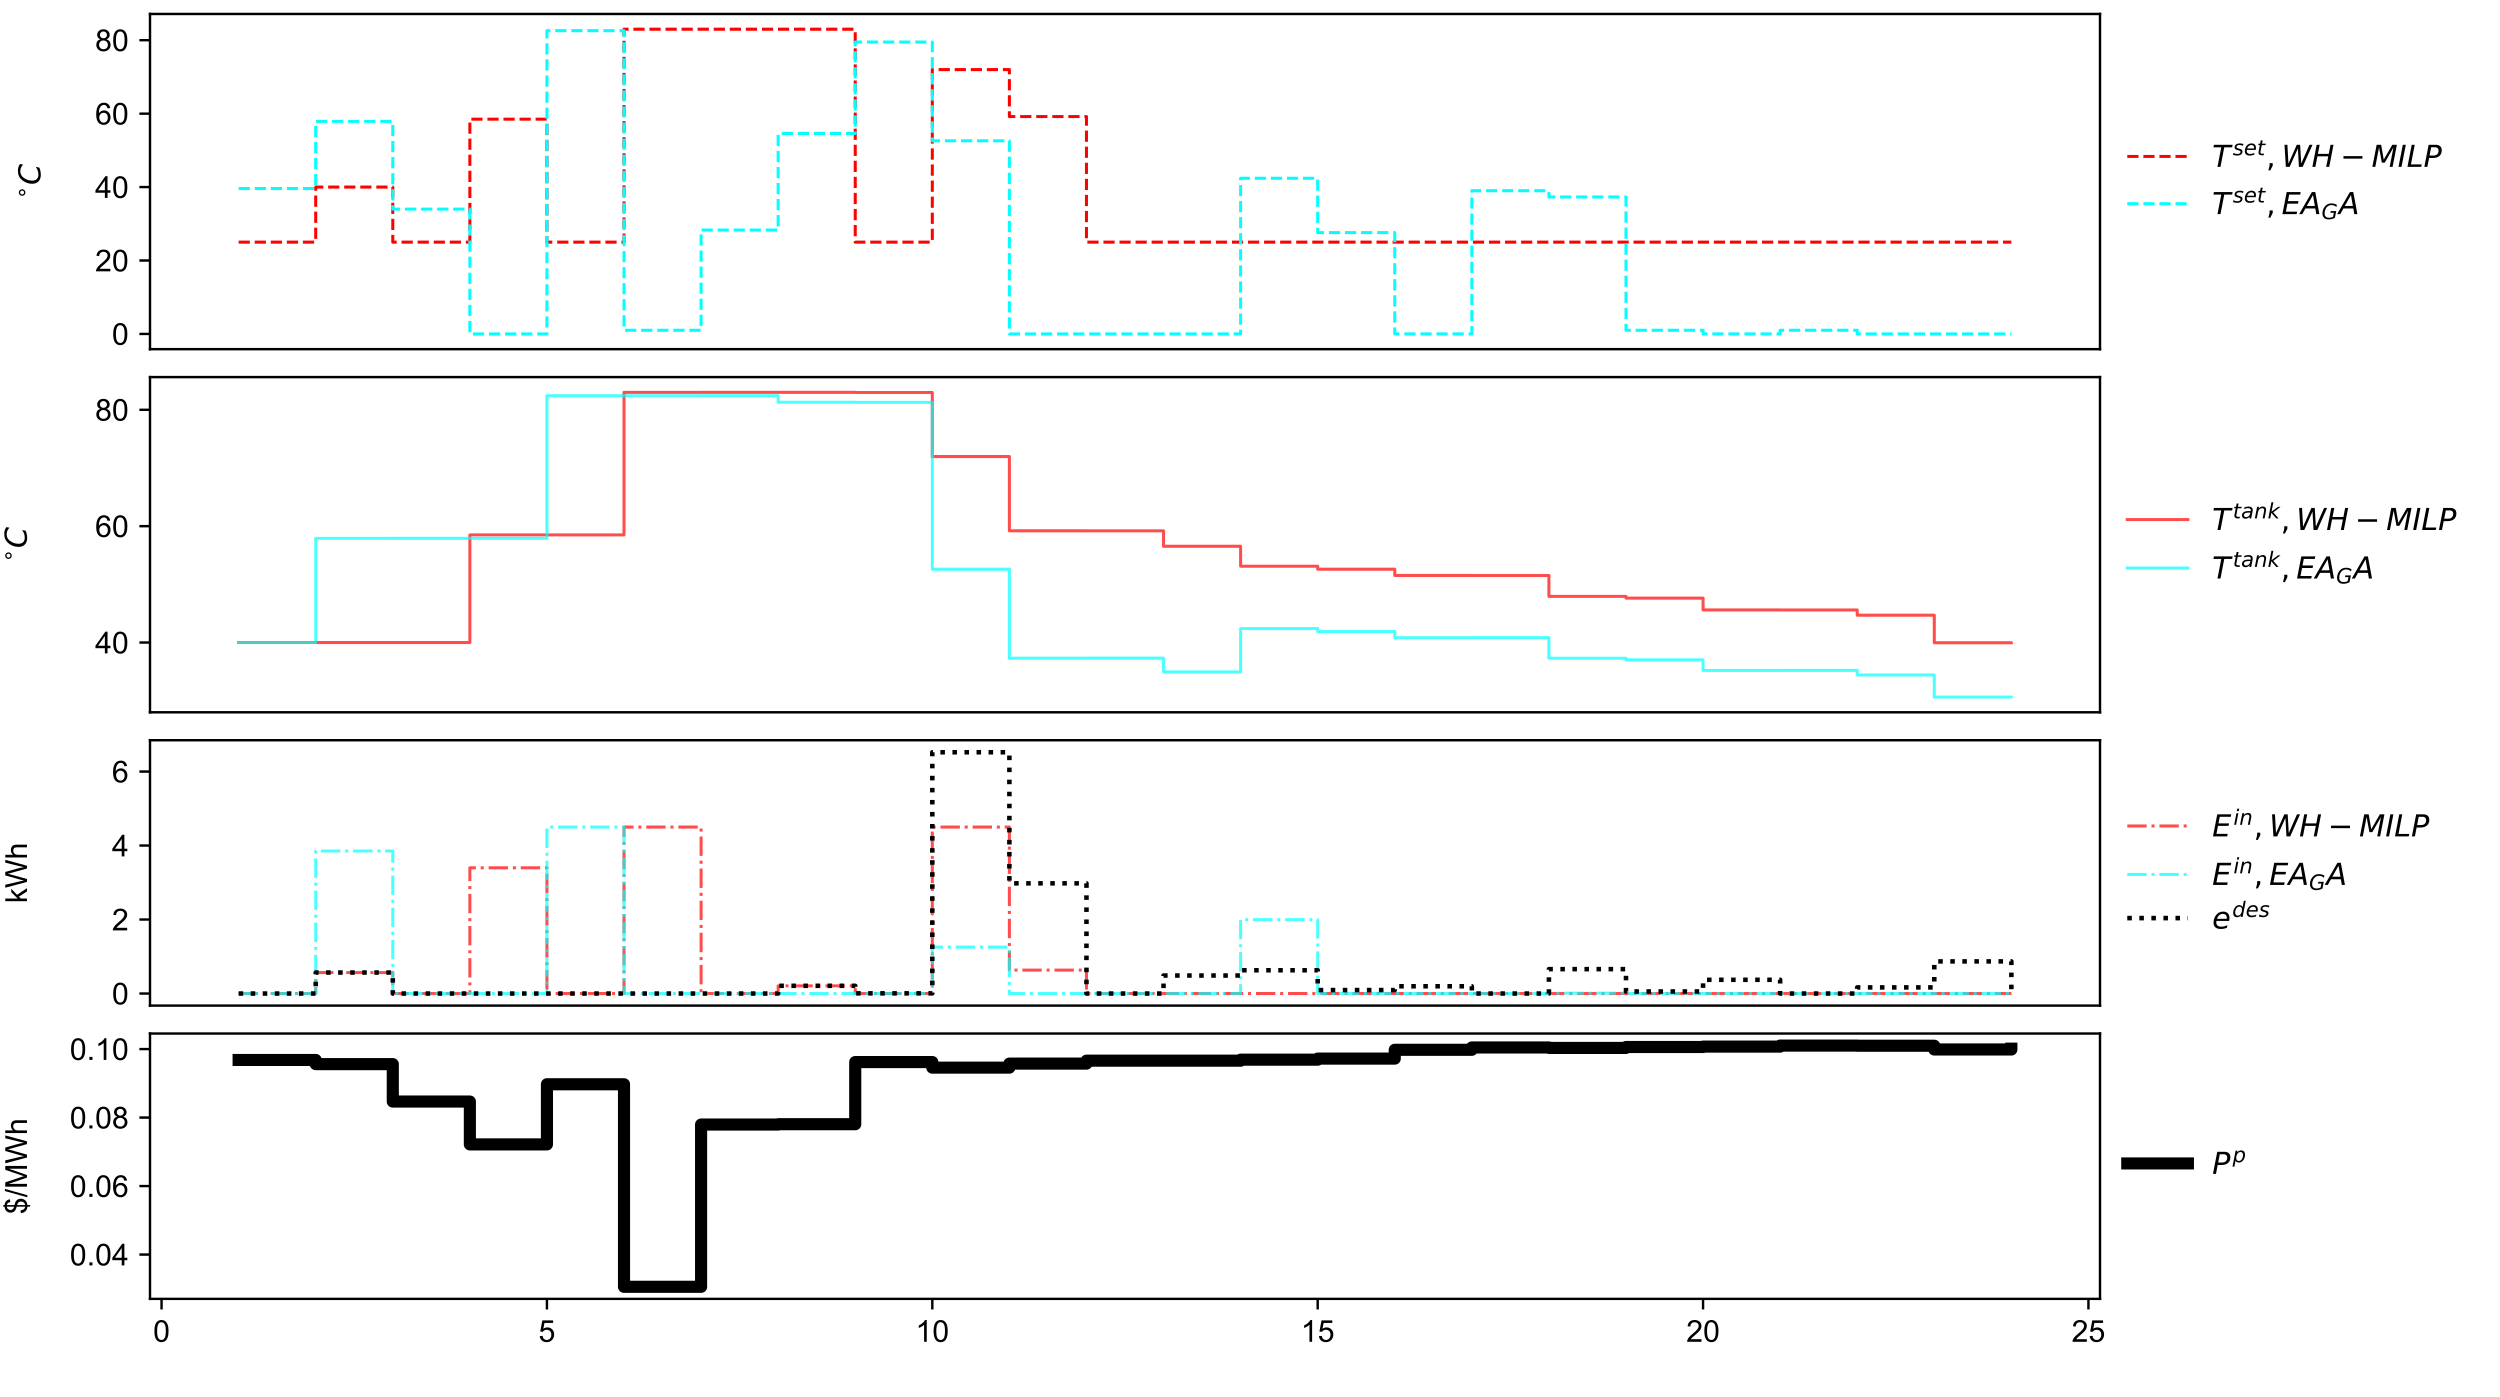 <?xml version="1.0" encoding="utf-8" standalone="no"?>
<!DOCTYPE svg PUBLIC "-//W3C//DTD SVG 1.1//EN"
  "http://www.w3.org/Graphics/SVG/1.1/DTD/svg11.dtd">
<!-- Created with matplotlib (https://matplotlib.org/) -->
<svg height="460.8pt" version="1.1" viewBox="0 0 824.832 460.8" width="824.832pt" xmlns="http://www.w3.org/2000/svg" xmlns:xlink="http://www.w3.org/1999/xlink">
 <defs>
  <style type="text/css">
*{stroke-linecap:butt;stroke-linejoin:round;}
  </style>
 </defs>
 <g id="figure_1">
  <g id="patch_1">
   <path d="M 0 460.8 
L 824.832 460.8 
L 824.832 0 
L 0 0 
z
" style="fill:#ffffff;"/>
  </g>
  <g id="axes_1">
   <g id="patch_2">
    <path d="M 49.49 115.2 
L 692.859 115.2 
L 692.859 4.608 
L 49.49 4.608 
z
" style="fill:#ffffff;"/>
   </g>
   <g id="matplotlib.axis_1">
    <g id="ytick_1">
     <g id="line2d_1">
      <defs>
       <path d="M 0 0 
L -3.5 0 
" id="m84ab33622a" style="stroke:#000000;stroke-width:0.8;"/>
      </defs>
      <g>
       <use style="stroke:#000000;stroke-width:0.8;" x="49.49" xlink:href="#m84ab33622a" y="110.173"/>
      </g>
     </g>
     <g id="text_1">
      <!-- 0 -->
      <defs>
       <path d="M 4.156 35.297 
Q 4.156 48 6.766 55.734 
Q 9.375 63.484 14.516 67.672 
Q 19.672 71.875 27.484 71.875 
Q 33.25 71.875 37.594 69.547 
Q 41.938 67.234 44.766 62.859 
Q 47.609 58.5 49.219 52.219 
Q 50.828 45.953 50.828 35.297 
Q 50.828 22.703 48.234 14.969 
Q 45.656 7.234 40.5 3 
Q 35.359 -1.219 27.484 -1.219 
Q 17.141 -1.219 11.234 6.203 
Q 4.156 15.141 4.156 35.297 
z
M 13.188 35.297 
Q 13.188 17.672 17.312 11.828 
Q 21.438 6 27.484 6 
Q 33.547 6 37.672 11.859 
Q 41.797 17.719 41.797 35.297 
Q 41.797 52.984 37.672 58.781 
Q 33.547 64.594 27.391 64.594 
Q 21.344 64.594 17.719 59.469 
Q 13.188 52.938 13.188 35.297 
z
" id="ArialMT-48"/>
      </defs>
      <g transform="translate(36.929 113.752)scale(0.1 -0.1)">
       <use xlink:href="#ArialMT-48"/>
      </g>
     </g>
    </g>
    <g id="ytick_2">
     <g id="line2d_2">
      <g>
       <use style="stroke:#000000;stroke-width:0.8;" x="49.49" xlink:href="#m84ab33622a" y="85.947"/>
      </g>
     </g>
     <g id="text_2">
      <!-- 20 -->
      <defs>
       <path d="M 50.344 8.453 
L 50.344 0 
L 3.031 0 
Q 2.938 3.172 4.047 6.109 
Q 5.859 10.938 9.828 15.625 
Q 13.812 20.312 21.344 26.469 
Q 33.016 36.031 37.109 41.625 
Q 41.219 47.219 41.219 52.203 
Q 41.219 57.422 37.469 61 
Q 33.734 64.594 27.734 64.594 
Q 21.391 64.594 17.578 60.781 
Q 13.766 56.984 13.719 50.25 
L 4.688 51.172 
Q 5.609 61.281 11.656 66.578 
Q 17.719 71.875 27.938 71.875 
Q 38.234 71.875 44.234 66.156 
Q 50.25 60.453 50.25 52 
Q 50.25 47.703 48.484 43.547 
Q 46.734 39.406 42.656 34.812 
Q 38.578 30.219 29.109 22.219 
Q 21.188 15.578 18.938 13.203 
Q 16.703 10.844 15.234 8.453 
z
" id="ArialMT-50"/>
      </defs>
      <g transform="translate(31.368 89.526)scale(0.1 -0.1)">
       <use xlink:href="#ArialMT-50"/>
       <use x="55.615" xlink:href="#ArialMT-48"/>
      </g>
     </g>
    </g>
    <g id="ytick_3">
     <g id="line2d_3">
      <g>
       <use style="stroke:#000000;stroke-width:0.8;" x="49.49" xlink:href="#m84ab33622a" y="61.721"/>
      </g>
     </g>
     <g id="text_3">
      <!-- 40 -->
      <defs>
       <path d="M 32.328 0 
L 32.328 17.141 
L 1.266 17.141 
L 1.266 25.203 
L 33.938 71.578 
L 41.109 71.578 
L 41.109 25.203 
L 50.781 25.203 
L 50.781 17.141 
L 41.109 17.141 
L 41.109 0 
z
M 32.328 25.203 
L 32.328 57.469 
L 9.906 25.203 
z
" id="ArialMT-52"/>
      </defs>
      <g transform="translate(31.368 65.3)scale(0.1 -0.1)">
       <use xlink:href="#ArialMT-52"/>
       <use x="55.615" xlink:href="#ArialMT-48"/>
      </g>
     </g>
    </g>
    <g id="ytick_4">
     <g id="line2d_4">
      <g>
       <use style="stroke:#000000;stroke-width:0.8;" x="49.49" xlink:href="#m84ab33622a" y="37.495"/>
      </g>
     </g>
     <g id="text_4">
      <!-- 60 -->
      <defs>
       <path d="M 49.75 54.047 
L 41.016 53.375 
Q 39.844 58.547 37.703 60.891 
Q 34.125 64.656 28.906 64.656 
Q 24.703 64.656 21.531 62.312 
Q 17.391 59.281 14.984 53.469 
Q 12.594 47.656 12.5 36.922 
Q 15.672 41.75 20.266 44.094 
Q 24.859 46.438 29.891 46.438 
Q 38.672 46.438 44.844 39.969 
Q 51.031 33.5 51.031 23.25 
Q 51.031 16.5 48.125 10.719 
Q 45.219 4.938 40.141 1.859 
Q 35.062 -1.219 28.609 -1.219 
Q 17.625 -1.219 10.688 6.859 
Q 3.766 14.938 3.766 33.5 
Q 3.766 54.25 11.422 63.672 
Q 18.109 71.875 29.438 71.875 
Q 37.891 71.875 43.281 67.141 
Q 48.688 62.406 49.75 54.047 
z
M 13.875 23.188 
Q 13.875 18.656 15.797 14.5 
Q 17.719 10.359 21.188 8.172 
Q 24.656 6 28.469 6 
Q 34.031 6 38.031 10.484 
Q 42.047 14.984 42.047 22.703 
Q 42.047 30.125 38.078 34.391 
Q 34.125 38.672 28.125 38.672 
Q 22.172 38.672 18.016 34.391 
Q 13.875 30.125 13.875 23.188 
z
" id="ArialMT-54"/>
      </defs>
      <g transform="translate(31.368 41.074)scale(0.1 -0.1)">
       <use xlink:href="#ArialMT-54"/>
       <use x="55.615" xlink:href="#ArialMT-48"/>
      </g>
     </g>
    </g>
    <g id="ytick_5">
     <g id="line2d_5">
      <g>
       <use style="stroke:#000000;stroke-width:0.8;" x="49.49" xlink:href="#m84ab33622a" y="13.269"/>
      </g>
     </g>
     <g id="text_5">
      <!-- 80 -->
      <defs>
       <path d="M 17.672 38.812 
Q 12.203 40.828 9.562 44.531 
Q 6.938 48.25 6.938 53.422 
Q 6.938 61.234 12.547 66.547 
Q 18.172 71.875 27.484 71.875 
Q 36.859 71.875 42.578 66.422 
Q 48.297 60.984 48.297 53.172 
Q 48.297 48.188 45.672 44.5 
Q 43.062 40.828 37.75 38.812 
Q 44.344 36.672 47.781 31.875 
Q 51.219 27.094 51.219 20.453 
Q 51.219 11.281 44.719 5.031 
Q 38.234 -1.219 27.641 -1.219 
Q 17.047 -1.219 10.547 5.047 
Q 4.047 11.328 4.047 20.703 
Q 4.047 27.688 7.594 32.391 
Q 11.141 37.109 17.672 38.812 
z
M 15.922 53.719 
Q 15.922 48.641 19.188 45.406 
Q 22.469 42.188 27.688 42.188 
Q 32.766 42.188 36.016 45.375 
Q 39.266 48.578 39.266 53.219 
Q 39.266 58.062 35.906 61.359 
Q 32.562 64.656 27.594 64.656 
Q 22.562 64.656 19.234 61.422 
Q 15.922 58.203 15.922 53.719 
z
M 13.094 20.656 
Q 13.094 16.891 14.875 13.375 
Q 16.656 9.859 20.172 7.922 
Q 23.688 6 27.734 6 
Q 34.031 6 38.125 10.047 
Q 42.234 14.109 42.234 20.359 
Q 42.234 26.703 38.016 30.859 
Q 33.797 35.016 27.438 35.016 
Q 21.234 35.016 17.156 30.906 
Q 13.094 26.812 13.094 20.656 
z
" id="ArialMT-56"/>
      </defs>
      <g transform="translate(31.368 16.848)scale(0.1 -0.1)">
       <use xlink:href="#ArialMT-56"/>
       <use x="55.615" xlink:href="#ArialMT-48"/>
      </g>
     </g>
    </g>
    <g id="text_6">
     <!-- $^{\circ}C$ -->
     <defs>
      <path d="M 31.297 40.672 
Q 27.391 40.672 24.703 37.953 
Q 22.016 35.25 22.016 31.344 
Q 22.016 27.484 24.703 24.828 
Q 27.391 22.172 31.297 22.172 
Q 35.203 22.172 37.891 24.828 
Q 40.578 27.484 40.578 31.344 
Q 40.578 35.203 37.859 37.938 
Q 35.156 40.672 31.297 40.672 
z
M 31.297 46.969 
Q 34.422 46.969 37.297 45.766 
Q 40.188 44.578 42.281 42.328 
Q 44.531 40.141 45.656 37.344 
Q 46.781 34.562 46.781 31.344 
Q 46.781 24.906 42.266 20.438 
Q 37.75 15.969 31.203 15.969 
Q 24.609 15.969 20.219 20.359 
Q 15.828 24.75 15.828 31.344 
Q 15.828 37.891 20.312 42.422 
Q 24.812 46.969 31.297 46.969 
z
" id="DejaVuSans-8728"/>
      <path d="M 69.484 67.281 
L 67.484 56.891 
Q 62.797 61.625 57.547 63.922 
Q 52.297 66.219 46.188 66.219 
Q 37.844 66.219 31.516 62.203 
Q 25.203 58.203 20.609 50 
Q 17.672 44.734 16.125 38.844 
Q 14.594 32.953 14.594 27 
Q 14.594 17.047 19.75 11.812 
Q 24.906 6.594 34.719 6.594 
Q 41.5 6.594 47.75 8.766 
Q 54 10.938 59.906 15.281 
L 57.625 3.609 
Q 51.812 1.125 45.875 -0.141 
Q 39.938 -1.422 33.984 -1.422 
Q 19.969 -1.422 12.078 6.188 
Q 4.203 13.812 4.203 27.391 
Q 4.203 36.078 7.203 44.469 
Q 10.203 52.875 15.828 59.812 
Q 21.781 67.188 29.422 70.703 
Q 37.062 74.219 47.219 74.219 
Q 53.469 74.219 59.062 72.484 
Q 64.656 70.75 69.484 67.281 
z
" id="DejaVuSans-Oblique-67"/>
     </defs>
     <g transform="translate(13.404 65.804)rotate(-90)scale(0.1 -0.1)">
      <use transform="translate(0.957 39.062)scale(0.7)" xlink:href="#DejaVuSans-8728"/>
      <use transform="translate(47.51 0.781)" xlink:href="#DejaVuSans-Oblique-67"/>
     </g>
    </g>
   </g>
   <g id="line2d_6">
    <path clip-path="url(#pf224aae4d7)" d="M 78.734 79.891 
L 104.164 79.891 
L 104.164 61.721 
L 129.593 61.721 
L 129.593 79.891 
L 155.023 79.891 
L 155.023 39.312 
L 180.452 39.312 
L 180.452 79.891 
L 205.882 79.891 
L 205.882 9.635 
L 231.312 9.635 
L 231.312 9.635 
L 256.741 9.635 
L 256.741 9.635 
L 282.171 9.635 
L 282.171 79.891 
L 307.6 79.891 
L 307.6 22.959 
L 333.03 22.959 
L 333.03 38.464 
L 358.46 38.464 
L 358.46 79.891 
L 383.889 79.891 
L 383.889 79.891 
L 409.319 79.891 
L 409.319 79.891 
L 434.748 79.891 
L 434.748 79.891 
L 460.178 79.891 
L 460.178 79.891 
L 485.608 79.891 
L 485.608 79.891 
L 511.037 79.891 
L 511.037 79.891 
L 536.467 79.891 
L 536.467 79.891 
L 561.896 79.891 
L 561.896 79.891 
L 587.326 79.891 
L 587.326 79.891 
L 612.756 79.891 
L 612.756 79.891 
L 638.185 79.891 
L 638.185 79.891 
L 663.615 79.891 
L 663.615 79.891 
" style="fill:none;stroke:#ff0000;stroke-dasharray:3.7,1.6;stroke-dashoffset:0;"/>
   </g>
   <g id="line2d_7">
    <path clip-path="url(#pf224aae4d7)" d="M 78.734 62.205 
L 104.164 62.205 
L 104.164 40.039 
L 129.593 40.039 
L 129.593 68.989 
L 155.023 68.989 
L 155.023 110.173 
L 180.452 110.173 
L 180.452 10.119 
L 205.882 10.119 
L 205.882 108.962 
L 231.312 108.962 
L 231.312 75.893 
L 256.741 75.893 
L 256.741 44.036 
L 282.171 44.036 
L 282.171 13.874 
L 307.6 13.874 
L 307.6 46.459 
L 333.03 46.459 
L 333.03 110.173 
L 358.46 110.173 
L 358.46 110.173 
L 383.889 110.173 
L 383.889 110.173 
L 409.319 110.173 
L 409.319 58.814 
L 434.748 58.814 
L 434.748 76.741 
L 460.178 76.741 
L 460.178 110.173 
L 485.608 110.173 
L 485.608 62.932 
L 511.037 62.932 
L 511.037 64.991 
L 536.467 64.991 
L 536.467 108.962 
L 561.896 108.962 
L 561.896 110.173 
L 587.326 110.173 
L 587.326 108.962 
L 612.756 108.962 
L 612.756 110.173 
L 638.185 110.173 
L 638.185 110.173 
L 663.615 110.173 
L 663.615 110.173 
" style="fill:none;stroke:#00ffff;stroke-dasharray:3.7,1.6;stroke-dashoffset:0;"/>
   </g>
   <g id="patch_3">
    <path d="M 49.49 115.2 
L 49.49 4.608 
" style="fill:none;stroke:#000000;stroke-linecap:square;stroke-linejoin:miter;stroke-width:0.8;"/>
   </g>
   <g id="patch_4">
    <path d="M 692.859 115.2 
L 692.859 4.608 
" style="fill:none;stroke:#000000;stroke-linecap:square;stroke-linejoin:miter;stroke-width:0.8;"/>
   </g>
   <g id="patch_5">
    <path d="M 49.49 115.2 
L 692.859 115.2 
" style="fill:none;stroke:#000000;stroke-linecap:square;stroke-linejoin:miter;stroke-width:0.8;"/>
   </g>
   <g id="patch_6">
    <path d="M 49.49 4.608 
L 692.859 4.608 
" style="fill:none;stroke:#000000;stroke-linecap:square;stroke-linejoin:miter;stroke-width:0.8;"/>
   </g>
   <g id="legend_1">
    <g id="line2d_8">
     <path d="M 701.859 51.617 
L 721.859 51.617 
" style="fill:none;stroke:#ff0000;stroke-dasharray:3.7,1.6;stroke-dashoffset:0;"/>
    </g>
    <g id="line2d_9"/>
    <g id="text_7">
     <!-- $T^{set}, WH-MILP$ -->
     <defs>
      <path d="M 5.906 72.906 
L 67.578 72.906 
L 66.016 64.594 
L 39.984 64.594 
L 27.484 0 
L 17.578 0 
L 30.078 64.594 
L 4.297 64.594 
z
" id="DejaVuSans-Oblique-84"/>
      <path d="M 50 53.078 
L 48.297 44.578 
Q 44.734 46.531 40.766 47.5 
Q 36.812 48.484 32.625 48.484 
Q 25.531 48.484 21.453 46.062 
Q 17.391 43.656 17.391 39.5 
Q 17.391 34.672 26.859 32.078 
Q 27.594 31.891 27.938 31.781 
L 30.812 30.906 
Q 39.797 28.422 42.797 25.688 
Q 45.797 22.953 45.797 18.219 
Q 45.797 9.516 38.891 4.047 
Q 31.984 -1.422 20.797 -1.422 
Q 16.453 -1.422 11.672 -0.578 
Q 6.891 0.25 1.125 2 
L 2.875 11.281 
Q 7.812 8.734 12.594 7.422 
Q 17.391 6.109 21.781 6.109 
Q 28.375 6.109 32.5 8.938 
Q 36.625 11.766 36.625 16.109 
Q 36.625 20.797 25.781 23.688 
L 24.859 23.922 
L 21.781 24.703 
Q 14.938 26.516 11.766 29.469 
Q 8.594 32.422 8.594 37.016 
Q 8.594 45.75 15.156 50.875 
Q 21.734 56 33.016 56 
Q 37.453 56 41.672 55.266 
Q 45.906 54.547 50 53.078 
z
" id="DejaVuSans-Oblique-115"/>
      <path d="M 48.094 32.234 
Q 48.25 33.016 48.312 33.844 
Q 48.391 34.672 48.391 35.5 
Q 48.391 41.453 44.891 44.922 
Q 41.406 48.391 35.406 48.391 
Q 28.719 48.391 23.578 44.156 
Q 18.453 39.938 15.828 32.172 
z
M 55.906 25.203 
L 14.109 25.203 
Q 13.812 23.344 13.719 22.266 
Q 13.625 21.188 13.625 20.406 
Q 13.625 13.625 17.797 9.906 
Q 21.969 6.203 29.594 6.203 
Q 35.453 6.203 40.672 7.516 
Q 45.906 8.844 50.391 11.375 
L 48.688 2.484 
Q 43.844 0.531 38.688 -0.438 
Q 33.547 -1.422 28.219 -1.422 
Q 16.844 -1.422 10.719 4.016 
Q 4.594 9.469 4.594 19.484 
Q 4.594 28.031 7.641 35.375 
Q 10.688 42.719 16.609 48.484 
Q 20.406 52.094 25.656 54.047 
Q 30.906 56 36.812 56 
Q 46.094 56 51.578 50.438 
Q 57.078 44.875 57.078 35.5 
Q 57.078 33.25 56.781 30.688 
Q 56.5 28.125 55.906 25.203 
z
" id="DejaVuSans-Oblique-101"/>
      <path d="M 42.281 54.688 
L 40.922 47.703 
L 23 47.703 
L 17.188 18.016 
Q 16.891 16.359 16.75 15.234 
Q 16.609 14.109 16.609 13.484 
Q 16.609 10.359 18.484 8.938 
Q 20.359 7.516 24.516 7.516 
L 33.594 7.516 
L 32.078 0 
L 23.484 0 
Q 15.484 0 11.547 3.125 
Q 7.625 6.25 7.625 12.594 
Q 7.625 13.719 7.766 15.062 
Q 7.906 16.406 8.203 18.016 
L 14.016 47.703 
L 6.391 47.703 
L 7.812 54.688 
L 15.281 54.688 
L 18.312 70.219 
L 27.297 70.219 
L 24.312 54.688 
z
" id="DejaVuSans-Oblique-116"/>
      <path d="M 11.719 12.406 
L 22.016 12.406 
L 22.016 4 
L 14.016 -11.625 
L 7.719 -11.625 
L 11.719 4 
z
" id="DejaVuSans-44"/>
      <path d="M 9.625 72.906 
L 19.188 72.906 
L 22.703 10.891 
L 50.203 72.906 
L 61.188 72.906 
L 64.797 10.891 
L 92 72.906 
L 102 72.906 
L 69.578 0 
L 57.172 0 
L 53.812 60.797 
L 26.516 0 
L 14.109 0 
z
" id="DejaVuSans-Oblique-87"/>
      <path d="M 16.891 72.906 
L 26.812 72.906 
L 21 43.016 
L 56.781 43.016 
L 62.594 72.906 
L 72.516 72.906 
L 58.297 0 
L 48.391 0 
L 55.172 34.719 
L 19.391 34.719 
L 12.594 0 
L 2.688 0 
z
" id="DejaVuSans-Oblique-72"/>
      <path d="M 10.594 35.5 
L 73.188 35.5 
L 73.188 27.203 
L 10.594 27.203 
z
" id="DejaVuSans-8722"/>
      <path d="M 16.891 72.906 
L 31.688 72.906 
L 40.188 23.781 
L 68.406 72.906 
L 83.594 72.906 
L 69.391 0 
L 59.812 0 
L 72.219 63.922 
L 43.609 14.016 
L 33.984 14.016 
L 24.703 64.109 
L 12.312 0 
L 2.688 0 
z
" id="DejaVuSans-Oblique-77"/>
      <path d="M 16.891 72.906 
L 26.812 72.906 
L 12.594 0 
L 2.688 0 
z
" id="DejaVuSans-Oblique-73"/>
      <path d="M 16.797 72.906 
L 26.703 72.906 
L 14.203 8.203 
L 49.703 8.203 
L 48.094 0 
L 2.688 0 
z
" id="DejaVuSans-Oblique-76"/>
      <path d="M 16.891 72.906 
L 39.703 72.906 
Q 49.656 72.906 54.875 68.266 
Q 60.109 63.625 60.109 54.688 
Q 60.109 42.672 52.391 35.984 
Q 44.672 29.297 30.719 29.297 
L 18.312 29.297 
L 12.594 0 
L 2.688 0 
z
M 25.203 64.797 
L 19.922 37.406 
L 32.328 37.406 
Q 40.719 37.406 45.203 41.703 
Q 49.703 46 49.703 54 
Q 49.703 59.125 46.656 61.953 
Q 43.609 64.797 38.094 64.797 
z
" id="DejaVuSans-Oblique-80"/>
     </defs>
     <g transform="translate(729.859 55.117)scale(0.1 -0.1)">
      <use transform="translate(0 0.566)" xlink:href="#DejaVuSans-Oblique-84"/>
      <use transform="translate(68.101 38.847)scale(0.7)" xlink:href="#DejaVuSans-Oblique-115"/>
      <use transform="translate(104.57 38.847)scale(0.7)" xlink:href="#DejaVuSans-Oblique-101"/>
      <use transform="translate(147.637 38.847)scale(0.7)" xlink:href="#DejaVuSans-Oblique-116"/>
      <use transform="translate(177.818 0.566)" xlink:href="#DejaVuSans-44"/>
      <use transform="translate(229.087 0.566)" xlink:href="#DejaVuSans-Oblique-87"/>
      <use transform="translate(327.964 0.566)" xlink:href="#DejaVuSans-Oblique-72"/>
      <use transform="translate(422.642 0.566)" xlink:href="#DejaVuSans-8722"/>
      <use transform="translate(525.913 0.566)" xlink:href="#DejaVuSans-Oblique-77"/>
      <use transform="translate(612.193 0.566)" xlink:href="#DejaVuSans-Oblique-73"/>
      <use transform="translate(641.685 0.566)" xlink:href="#DejaVuSans-Oblique-76"/>
      <use transform="translate(697.398 0.566)" xlink:href="#DejaVuSans-Oblique-80"/>
     </g>
    </g>
    <g id="line2d_10">
     <path d="M 701.859 67.216 
L 721.859 67.216 
" style="fill:none;stroke:#00ffff;stroke-dasharray:3.7,1.6;stroke-dashoffset:0;"/>
    </g>
    <g id="line2d_11"/>
    <g id="text_8">
     <!-- $T^{set}, EA_GA$ -->
     <defs>
      <path d="M 16.891 72.906 
L 62.984 72.906 
L 61.375 64.594 
L 25.094 64.594 
L 20.906 43.016 
L 55.719 43.016 
L 54.109 34.719 
L 19.281 34.719 
L 14.203 8.297 
L 51.312 8.297 
L 49.703 0 
L 2.688 0 
z
" id="DejaVuSans-Oblique-69"/>
      <path d="M 36.812 72.906 
L 48 72.906 
L 61.531 0 
L 51.219 0 
L 48.188 18.703 
L 15.375 18.703 
L 5.078 0 
L -5.328 0 
z
M 40.375 63.188 
L 19.922 26.906 
L 46.688 26.906 
z
" id="DejaVuSans-Oblique-65"/>
      <path d="M 54.594 10.891 
L 58.406 29.984 
L 42.188 29.984 
L 43.703 38.094 
L 69.578 38.094 
L 63.281 6 
Q 56.781 2.438 49.109 0.5 
Q 41.453 -1.422 33.688 -1.422 
Q 19.969 -1.422 12.234 6.188 
Q 4.5 13.812 4.5 27.391 
Q 4.5 38.672 9.203 48.844 
Q 13.922 59.031 22.219 65.828 
Q 27.438 70.062 33.641 72.141 
Q 39.844 74.219 47.406 74.219 
Q 54.25 74.219 60.516 72.484 
Q 66.797 70.75 72.516 67.281 
L 70.516 56.781 
Q 66.109 61.375 60.203 63.797 
Q 54.297 66.219 47.609 66.219 
Q 39.844 66.219 33.938 63.25 
Q 28.031 60.297 23.391 54.109 
Q 19.438 48.828 17.156 41.672 
Q 14.891 34.516 14.891 27.094 
Q 14.891 16.891 20.109 11.734 
Q 25.344 6.594 35.688 6.594 
Q 40.875 6.594 45.703 7.688 
Q 50.531 8.797 54.594 10.891 
z
" id="DejaVuSans-Oblique-71"/>
     </defs>
     <g transform="translate(729.859 70.716)scale(0.1 -0.1)">
      <use transform="translate(0 0.566)" xlink:href="#DejaVuSans-Oblique-84"/>
      <use transform="translate(68.101 38.847)scale(0.7)" xlink:href="#DejaVuSans-Oblique-115"/>
      <use transform="translate(104.57 38.847)scale(0.7)" xlink:href="#DejaVuSans-Oblique-101"/>
      <use transform="translate(147.637 38.847)scale(0.7)" xlink:href="#DejaVuSans-Oblique-116"/>
      <use transform="translate(177.818 0.566)" xlink:href="#DejaVuSans-44"/>
      <use transform="translate(229.087 0.566)" xlink:href="#DejaVuSans-Oblique-69"/>
      <use transform="translate(292.271 0.566)" xlink:href="#DejaVuSans-Oblique-65"/>
      <use transform="translate(360.679 -15.841)scale(0.7)" xlink:href="#DejaVuSans-Oblique-71"/>
      <use transform="translate(417.656 0.566)" xlink:href="#DejaVuSans-Oblique-65"/>
     </g>
    </g>
   </g>
  </g>
  <g id="axes_2">
   <g id="patch_7">
    <path d="M 49.49 235.008 
L 692.859 235.008 
L 692.859 124.416 
L 49.49 124.416 
z
" style="fill:#ffffff;"/>
   </g>
   <g id="matplotlib.axis_2">
    <g id="ytick_6">
     <g id="line2d_12">
      <g>
       <use style="stroke:#000000;stroke-width:0.8;" x="49.49" xlink:href="#m84ab33622a" y="211.989"/>
      </g>
     </g>
     <g id="text_9">
      <!-- 40 -->
      <g transform="translate(31.368 215.568)scale(0.1 -0.1)">
       <use xlink:href="#ArialMT-52"/>
       <use x="55.615" xlink:href="#ArialMT-48"/>
      </g>
     </g>
    </g>
    <g id="ytick_7">
     <g id="line2d_13">
      <g>
       <use style="stroke:#000000;stroke-width:0.8;" x="49.49" xlink:href="#m84ab33622a" y="173.596"/>
      </g>
     </g>
     <g id="text_10">
      <!-- 60 -->
      <g transform="translate(31.368 177.174)scale(0.1 -0.1)">
       <use xlink:href="#ArialMT-54"/>
       <use x="55.615" xlink:href="#ArialMT-48"/>
      </g>
     </g>
    </g>
    <g id="ytick_8">
     <g id="line2d_14">
      <g>
       <use style="stroke:#000000;stroke-width:0.8;" x="49.49" xlink:href="#m84ab33622a" y="135.202"/>
      </g>
     </g>
     <g id="text_11">
      <!-- 80 -->
      <g transform="translate(31.368 138.781)scale(0.1 -0.1)">
       <use xlink:href="#ArialMT-56"/>
       <use x="55.615" xlink:href="#ArialMT-48"/>
      </g>
     </g>
    </g>
    <g id="text_12">
     <!-- $^{\circ}C$ -->
     <g transform="translate(8.9 185.612)rotate(-90)scale(0.1 -0.1)">
      <use transform="translate(0.957 39.062)scale(0.7)" xlink:href="#DejaVuSans-8728"/>
      <use transform="translate(47.51 0.781)" xlink:href="#DejaVuSans-Oblique-67"/>
     </g>
    </g>
   </g>
   <g id="line2d_15">
    <path clip-path="url(#p010cfa2815)" d="M 78.734 211.987 
L 104.164 211.987 
L 104.164 211.989 
L 129.593 211.989 
L 129.593 211.997 
L 155.023 211.997 
L 155.023 176.475 
L 180.452 176.475 
L 180.452 176.483 
L 205.882 176.483 
L 205.882 129.45 
L 231.312 129.45 
L 231.312 129.443 
L 256.741 129.443 
L 256.741 129.443 
L 282.171 129.443 
L 282.171 129.5 
L 307.6 129.5 
L 307.6 150.624 
L 333.03 150.624 
L 333.03 175.131 
L 358.46 175.131 
L 358.46 175.139 
L 383.889 175.139 
L 383.889 180.232 
L 409.319 180.232 
L 409.319 186.816 
L 434.748 186.816 
L 434.748 187.803 
L 460.178 187.803 
L 460.178 189.863 
L 485.608 189.863 
L 485.608 189.871 
L 511.037 189.871 
L 511.037 196.766 
L 536.467 196.766 
L 536.467 197.346 
L 561.896 197.346 
L 561.896 201.235 
L 587.326 201.235 
L 587.326 201.243 
L 612.756 201.243 
L 612.756 202.98 
L 638.185 202.98 
L 638.185 212.062 
L 663.615 212.062 
L 663.615 212.07 
" style="fill:none;stroke:#ff0000;stroke-linecap:square;stroke-opacity:0.7;"/>
   </g>
   <g id="line2d_16">
    <path clip-path="url(#p010cfa2815)" d="M 78.734 211.979 
L 104.164 211.979 
L 104.164 177.627 
L 129.593 177.627 
L 129.593 177.617 
L 155.023 177.617 
L 155.023 177.608 
L 180.452 177.608 
L 180.452 130.568 
L 205.882 130.568 
L 205.882 130.558 
L 231.312 130.558 
L 231.312 130.548 
L 256.741 130.548 
L 256.741 132.714 
L 282.171 132.714 
L 282.171 132.755 
L 307.6 132.755 
L 307.6 187.801 
L 333.03 187.801 
L 333.03 217.152 
L 358.46 217.152 
L 358.46 217.143 
L 383.889 217.143 
L 383.889 221.682 
L 409.319 221.682 
L 409.319 207.382 
L 434.748 207.382 
L 434.748 208.352 
L 460.178 208.352 
L 460.178 210.394 
L 485.608 210.394 
L 485.608 210.385 
L 511.037 210.385 
L 511.037 217.172 
L 536.467 217.172 
L 536.467 217.706 
L 561.896 217.706 
L 561.896 221.194 
L 587.326 221.194 
L 587.326 221.184 
L 612.756 221.184 
L 612.756 222.703 
L 638.185 222.703 
L 638.185 229.981 
L 663.615 229.981 
L 663.615 229.971 
" style="fill:none;stroke:#00ffff;stroke-linecap:square;stroke-opacity:0.7;"/>
   </g>
   <g id="patch_8">
    <path d="M 49.49 235.008 
L 49.49 124.416 
" style="fill:none;stroke:#000000;stroke-linecap:square;stroke-linejoin:miter;stroke-width:0.8;"/>
   </g>
   <g id="patch_9">
    <path d="M 692.859 235.008 
L 692.859 124.416 
" style="fill:none;stroke:#000000;stroke-linecap:square;stroke-linejoin:miter;stroke-width:0.8;"/>
   </g>
   <g id="patch_10">
    <path d="M 49.49 235.008 
L 692.859 235.008 
" style="fill:none;stroke:#000000;stroke-linecap:square;stroke-linejoin:miter;stroke-width:0.8;"/>
   </g>
   <g id="patch_11">
    <path d="M 49.49 124.416 
L 692.859 124.416 
" style="fill:none;stroke:#000000;stroke-linecap:square;stroke-linejoin:miter;stroke-width:0.8;"/>
   </g>
   <g id="legend_2">
    <g id="line2d_17">
     <path d="M 701.859 171.424 
L 721.859 171.424 
" style="fill:none;stroke:#ff0000;stroke-linecap:square;stroke-opacity:0.7;"/>
    </g>
    <g id="line2d_18"/>
    <g id="text_13">
     <!-- $T^{tank}, WH-MILP$ -->
     <defs>
      <path d="M 53.719 31.203 
L 47.609 0 
L 38.625 0 
L 40.281 8.297 
Q 36.328 3.422 31.266 1 
Q 26.219 -1.422 20.016 -1.422 
Q 13.031 -1.422 8.562 2.844 
Q 4.109 7.125 4.109 13.812 
Q 4.109 23.391 11.75 28.953 
Q 19.391 34.516 32.812 34.516 
L 45.312 34.516 
L 45.797 36.922 
Q 45.906 37.312 45.953 37.766 
Q 46 38.234 46 39.203 
Q 46 43.562 42.453 45.969 
Q 38.922 48.391 32.516 48.391 
Q 28.125 48.391 23.5 47.266 
Q 18.891 46.141 14.016 43.891 
L 15.578 52.203 
Q 20.656 54.109 25.516 55.047 
Q 30.375 56 34.906 56 
Q 44.578 56 49.625 51.797 
Q 54.688 47.609 54.688 39.594 
Q 54.688 37.984 54.438 35.812 
Q 54.203 33.641 53.719 31.203 
z
M 44 27.484 
L 35.016 27.484 
Q 23.969 27.484 18.672 24.531 
Q 13.375 21.578 13.375 15.375 
Q 13.375 11.078 16.078 8.641 
Q 18.797 6.203 23.578 6.203 
Q 30.906 6.203 36.375 11.453 
Q 41.844 16.703 43.609 25.484 
z
" id="DejaVuSans-Oblique-97"/>
      <path d="M 55.719 33.016 
L 49.312 0 
L 40.281 0 
L 46.688 32.672 
Q 47.125 34.969 47.359 36.719 
Q 47.609 38.484 47.609 39.5 
Q 47.609 43.609 45.016 45.891 
Q 42.438 48.188 37.797 48.188 
Q 30.562 48.188 25.344 43.375 
Q 20.125 38.578 18.5 30.328 
L 12.5 0 
L 3.516 0 
L 14.109 54.688 
L 23.094 54.688 
L 21.297 46.094 
Q 25.047 50.828 30.312 53.406 
Q 35.594 56 41.406 56 
Q 48.641 56 52.609 52.094 
Q 56.594 48.188 56.594 41.109 
Q 56.594 39.359 56.375 37.359 
Q 56.156 35.359 55.719 33.016 
z
" id="DejaVuSans-Oblique-110"/>
      <path d="M 18.312 75.984 
L 27.297 75.984 
L 18.703 31.688 
L 49.516 54.688 
L 61.188 54.688 
L 26.812 28.516 
L 51.906 0 
L 41.016 0 
L 17.672 26.703 
L 12.5 0 
L 3.516 0 
z
" id="DejaVuSans-Oblique-107"/>
     </defs>
     <g transform="translate(729.859 174.924)scale(0.1 -0.1)">
      <use transform="translate(0 0.53)" xlink:href="#DejaVuSans-Oblique-84"/>
      <use transform="translate(68.101 38.811)scale(0.7)" xlink:href="#DejaVuSans-Oblique-116"/>
      <use transform="translate(95.547 38.811)scale(0.7)" xlink:href="#DejaVuSans-Oblique-97"/>
      <use transform="translate(138.443 38.811)scale(0.7)" xlink:href="#DejaVuSans-Oblique-110"/>
      <use transform="translate(182.808 38.811)scale(0.7)" xlink:href="#DejaVuSans-Oblique-107"/>
      <use transform="translate(226.079 0.53)" xlink:href="#DejaVuSans-44"/>
      <use transform="translate(277.349 0.53)" xlink:href="#DejaVuSans-Oblique-87"/>
      <use transform="translate(376.226 0.53)" xlink:href="#DejaVuSans-Oblique-72"/>
      <use transform="translate(470.903 0.53)" xlink:href="#DejaVuSans-8722"/>
      <use transform="translate(574.175 0.53)" xlink:href="#DejaVuSans-Oblique-77"/>
      <use transform="translate(660.454 0.53)" xlink:href="#DejaVuSans-Oblique-73"/>
      <use transform="translate(689.946 0.53)" xlink:href="#DejaVuSans-Oblique-76"/>
      <use transform="translate(745.659 0.53)" xlink:href="#DejaVuSans-Oblique-80"/>
     </g>
    </g>
    <g id="line2d_19">
     <path d="M 701.859 187.424 
L 721.859 187.424 
" style="fill:none;stroke:#00ffff;stroke-linecap:square;stroke-opacity:0.7;"/>
    </g>
    <g id="line2d_20"/>
    <g id="text_14">
     <!-- $T^{tank}, EA_GA$ -->
     <g transform="translate(729.859 190.924)scale(0.1 -0.1)">
      <use transform="translate(0 0.53)" xlink:href="#DejaVuSans-Oblique-84"/>
      <use transform="translate(68.101 38.811)scale(0.7)" xlink:href="#DejaVuSans-Oblique-116"/>
      <use transform="translate(95.547 38.811)scale(0.7)" xlink:href="#DejaVuSans-Oblique-97"/>
      <use transform="translate(138.443 38.811)scale(0.7)" xlink:href="#DejaVuSans-Oblique-110"/>
      <use transform="translate(182.808 38.811)scale(0.7)" xlink:href="#DejaVuSans-Oblique-107"/>
      <use transform="translate(226.079 0.53)" xlink:href="#DejaVuSans-44"/>
      <use transform="translate(277.349 0.53)" xlink:href="#DejaVuSans-Oblique-69"/>
      <use transform="translate(340.532 0.53)" xlink:href="#DejaVuSans-Oblique-65"/>
      <use transform="translate(408.941 -15.877)scale(0.7)" xlink:href="#DejaVuSans-Oblique-71"/>
      <use transform="translate(465.918 0.53)" xlink:href="#DejaVuSans-Oblique-65"/>
     </g>
    </g>
   </g>
  </g>
  <g id="axes_3">
   <g id="patch_12">
    <path d="M 49.49 331.776 
L 692.859 331.776 
L 692.859 244.224 
L 49.49 244.224 
z
" style="fill:#ffffff;"/>
   </g>
   <g id="matplotlib.axis_3">
    <g id="ytick_9">
     <g id="line2d_21">
      <g>
       <use style="stroke:#000000;stroke-width:0.8;" x="49.49" xlink:href="#m84ab33622a" y="327.796"/>
      </g>
     </g>
     <g id="text_15">
      <!-- 0 -->
      <g transform="translate(36.929 331.375)scale(0.1 -0.1)">
       <use xlink:href="#ArialMT-48"/>
      </g>
     </g>
    </g>
    <g id="ytick_10">
     <g id="line2d_22">
      <g>
       <use style="stroke:#000000;stroke-width:0.8;" x="49.49" xlink:href="#m84ab33622a" y="303.386"/>
      </g>
     </g>
     <g id="text_16">
      <!-- 2 -->
      <g transform="translate(36.929 306.965)scale(0.1 -0.1)">
       <use xlink:href="#ArialMT-50"/>
      </g>
     </g>
    </g>
    <g id="ytick_11">
     <g id="line2d_23">
      <g>
       <use style="stroke:#000000;stroke-width:0.8;" x="49.49" xlink:href="#m84ab33622a" y="278.976"/>
      </g>
     </g>
     <g id="text_17">
      <!-- 4 -->
      <g transform="translate(36.929 282.555)scale(0.1 -0.1)">
       <use xlink:href="#ArialMT-52"/>
      </g>
     </g>
    </g>
    <g id="ytick_12">
     <g id="line2d_24">
      <g>
       <use style="stroke:#000000;stroke-width:0.8;" x="49.49" xlink:href="#m84ab33622a" y="254.566"/>
      </g>
     </g>
     <g id="text_18">
      <!-- 6 -->
      <g transform="translate(36.929 258.145)scale(0.1 -0.1)">
       <use xlink:href="#ArialMT-54"/>
      </g>
     </g>
    </g>
    <g id="text_19">
     <!-- kWh -->
     <defs>
      <path d="M 6.641 0 
L 6.641 71.578 
L 15.438 71.578 
L 15.438 30.766 
L 36.234 51.859 
L 47.609 51.859 
L 27.781 32.625 
L 49.609 0 
L 38.766 0 
L 21.625 26.516 
L 15.438 20.562 
L 15.438 0 
z
" id="ArialMT-107"/>
      <path d="M 20.219 0 
L 1.219 71.578 
L 10.938 71.578 
L 21.828 24.656 
Q 23.578 17.281 24.859 10.016 
Q 27.594 21.484 28.078 23.25 
L 41.703 71.578 
L 53.125 71.578 
L 63.375 35.359 
Q 67.234 21.875 68.953 10.016 
Q 70.312 16.797 72.516 25.594 
L 83.734 71.578 
L 93.266 71.578 
L 73.641 0 
L 64.5 0 
L 49.422 54.547 
Q 47.516 61.375 47.172 62.938 
Q 46.047 58.016 45.062 54.547 
L 29.891 0 
z
" id="ArialMT-87"/>
      <path d="M 6.594 0 
L 6.594 71.578 
L 15.375 71.578 
L 15.375 45.906 
Q 21.531 53.031 30.906 53.031 
Q 36.672 53.031 40.922 50.75 
Q 45.172 48.484 47 44.484 
Q 48.828 40.484 48.828 32.859 
L 48.828 0 
L 40.047 0 
L 40.047 32.859 
Q 40.047 39.453 37.188 42.453 
Q 34.328 45.453 29.109 45.453 
Q 25.203 45.453 21.75 43.422 
Q 18.312 41.406 16.844 37.938 
Q 15.375 34.469 15.375 28.375 
L 15.375 0 
z
" id="ArialMT-104"/>
     </defs>
     <g transform="translate(8.9 298)rotate(-90)scale(0.1 -0.1)">
      <use xlink:href="#ArialMT-107"/>
      <use x="50" xlink:href="#ArialMT-87"/>
      <use x="144.385" xlink:href="#ArialMT-104"/>
     </g>
    </g>
   </g>
   <g id="line2d_25">
    <path clip-path="url(#p8db103f22f)" d="M 78.734 327.796 
L 104.164 327.796 
L 104.164 320.877 
L 129.593 320.877 
L 129.593 327.796 
L 155.023 327.796 
L 155.023 286.314 
L 180.452 286.314 
L 180.452 327.796 
L 205.882 327.796 
L 205.882 272.874 
L 231.312 272.874 
L 231.312 327.788 
L 256.741 327.788 
L 256.741 325.255 
L 282.171 325.255 
L 282.171 327.796 
L 307.6 327.796 
L 307.6 272.874 
L 333.03 272.874 
L 333.03 320.066 
L 358.46 320.066 
L 358.46 327.796 
L 383.889 327.796 
L 383.889 327.796 
L 409.319 327.796 
L 409.319 327.796 
L 434.748 327.796 
L 434.748 327.796 
L 460.178 327.796 
L 460.178 327.796 
L 485.608 327.796 
L 485.608 327.796 
L 511.037 327.796 
L 511.037 327.796 
L 536.467 327.796 
L 536.467 327.796 
L 561.896 327.796 
L 561.896 327.796 
L 587.326 327.796 
L 587.326 327.796 
L 612.756 327.796 
L 612.756 327.796 
L 638.185 327.796 
L 638.185 327.796 
L 663.615 327.796 
L 663.615 327.796 
" style="fill:none;stroke:#ff0000;stroke-dasharray:6.4,1.6,1,1.6;stroke-dashoffset:0;stroke-opacity:0.7;"/>
   </g>
   <g id="line2d_26">
    <path clip-path="url(#p8db103f22f)" d="M 78.734 327.796 
L 104.164 327.796 
L 104.164 280.758 
L 129.593 280.758 
L 129.593 327.796 
L 155.023 327.796 
L 155.023 327.796 
L 180.452 327.796 
L 180.452 272.874 
L 205.882 272.874 
L 205.882 327.796 
L 231.312 327.796 
L 231.312 327.796 
L 256.741 327.796 
L 256.741 327.796 
L 282.171 327.796 
L 282.171 327.796 
L 307.6 327.796 
L 307.6 312.487 
L 333.03 312.487 
L 333.03 327.796 
L 358.46 327.796 
L 358.46 327.796 
L 383.889 327.796 
L 383.889 327.796 
L 409.319 327.796 
L 409.319 303.416 
L 434.748 303.416 
L 434.748 327.796 
L 460.178 327.796 
L 460.178 327.796 
L 485.608 327.796 
L 485.608 327.796 
L 511.037 327.796 
L 511.037 327.678 
L 536.467 327.678 
L 536.467 327.796 
L 561.896 327.796 
L 561.896 327.796 
L 587.326 327.796 
L 587.326 327.796 
L 612.756 327.796 
L 612.756 327.796 
L 638.185 327.796 
L 638.185 327.796 
L 663.615 327.796 
L 663.615 327.796 
" style="fill:none;stroke:#00ffff;stroke-dasharray:6.4,1.6,1,1.6;stroke-dashoffset:0;stroke-opacity:0.7;"/>
   </g>
   <g id="line2d_27">
    <path clip-path="url(#p8db103f22f)" d="M 78.734 327.796 
L 104.164 327.796 
L 104.164 320.875 
L 129.593 320.875 
L 129.593 327.796 
L 155.023 327.796 
L 155.023 327.796 
L 180.452 327.796 
L 180.452 327.796 
L 205.882 327.796 
L 205.882 327.796 
L 231.312 327.796 
L 231.312 327.796 
L 256.741 327.796 
L 256.741 325.256 
L 282.171 325.256 
L 282.171 327.738 
L 307.6 327.738 
L 307.6 248.204 
L 333.03 248.204 
L 333.03 291.446 
L 358.46 291.446 
L 358.46 327.796 
L 383.889 327.796 
L 383.889 321.857 
L 409.319 321.857 
L 409.319 320.116 
L 434.748 320.116 
L 434.748 326.652 
L 460.178 326.652 
L 460.178 325.401 
L 485.608 325.401 
L 485.608 327.796 
L 511.037 327.796 
L 511.037 319.752 
L 536.467 319.752 
L 536.467 327.128 
L 561.896 327.128 
L 561.896 323.264 
L 587.326 323.264 
L 587.326 327.796 
L 612.756 327.796 
L 612.756 325.776 
L 638.185 325.776 
L 638.185 317.19 
L 663.615 317.19 
L 663.615 327.796 
" style="fill:none;stroke:#000000;stroke-dasharray:1.5,2.475;stroke-dashoffset:0;stroke-width:1.5;"/>
   </g>
   <g id="patch_13">
    <path d="M 49.49 331.776 
L 49.49 244.224 
" style="fill:none;stroke:#000000;stroke-linecap:square;stroke-linejoin:miter;stroke-width:0.8;"/>
   </g>
   <g id="patch_14">
    <path d="M 692.859 331.776 
L 692.859 244.224 
" style="fill:none;stroke:#000000;stroke-linecap:square;stroke-linejoin:miter;stroke-width:0.8;"/>
   </g>
   <g id="patch_15">
    <path d="M 49.49 331.776 
L 692.859 331.776 
" style="fill:none;stroke:#000000;stroke-linecap:square;stroke-linejoin:miter;stroke-width:0.8;"/>
   </g>
   <g id="patch_16">
    <path d="M 49.49 244.224 
L 692.859 244.224 
" style="fill:none;stroke:#000000;stroke-linecap:square;stroke-linejoin:miter;stroke-width:0.8;"/>
   </g>
   <g id="legend_3">
    <g id="line2d_28">
     <path d="M 701.859 272.512 
L 721.859 272.512 
" style="fill:none;stroke:#ff0000;stroke-dasharray:6.4,1.6,1,1.6;stroke-dashoffset:0;stroke-opacity:0.7;"/>
    </g>
    <g id="line2d_29"/>
    <g id="text_20">
     <!-- $E^{in},WH-MILP$ -->
     <defs>
      <path d="M 18.312 75.984 
L 27.297 75.984 
L 25.094 64.594 
L 16.109 64.594 
z
M 14.203 54.688 
L 23.188 54.688 
L 12.5 0 
L 3.516 0 
z
" id="DejaVuSans-Oblique-105"/>
     </defs>
     <g transform="translate(729.859 276.012)scale(0.1 -0.1)">
      <use transform="translate(0 0.53)" xlink:href="#DejaVuSans-Oblique-69"/>
      <use transform="translate(70.2 38.811)scale(0.7)" xlink:href="#DejaVuSans-Oblique-105"/>
      <use transform="translate(89.649 38.811)scale(0.7)" xlink:href="#DejaVuSans-Oblique-110"/>
      <use transform="translate(136.748 0.53)" xlink:href="#DejaVuSans-44"/>
      <use transform="translate(188.018 0.53)" xlink:href="#DejaVuSans-Oblique-87"/>
      <use transform="translate(286.895 0.53)" xlink:href="#DejaVuSans-Oblique-72"/>
      <use transform="translate(381.572 0.53)" xlink:href="#DejaVuSans-8722"/>
      <use transform="translate(484.844 0.53)" xlink:href="#DejaVuSans-Oblique-77"/>
      <use transform="translate(571.123 0.53)" xlink:href="#DejaVuSans-Oblique-73"/>
      <use transform="translate(600.615 0.53)" xlink:href="#DejaVuSans-Oblique-76"/>
      <use transform="translate(656.328 0.53)" xlink:href="#DejaVuSans-Oblique-80"/>
     </g>
    </g>
    <g id="line2d_30">
     <path d="M 701.859 288.512 
L 721.859 288.512 
" style="fill:none;stroke:#00ffff;stroke-dasharray:6.4,1.6,1,1.6;stroke-dashoffset:0;stroke-opacity:0.7;"/>
    </g>
    <g id="line2d_31"/>
    <g id="text_21">
     <!-- $E^{in},EA_GA$ -->
     <g transform="translate(729.859 292.012)scale(0.1 -0.1)">
      <use transform="translate(0 0.53)" xlink:href="#DejaVuSans-Oblique-69"/>
      <use transform="translate(70.2 38.811)scale(0.7)" xlink:href="#DejaVuSans-Oblique-105"/>
      <use transform="translate(89.649 38.811)scale(0.7)" xlink:href="#DejaVuSans-Oblique-110"/>
      <use transform="translate(136.748 0.53)" xlink:href="#DejaVuSans-44"/>
      <use transform="translate(188.018 0.53)" xlink:href="#DejaVuSans-Oblique-69"/>
      <use transform="translate(251.201 0.53)" xlink:href="#DejaVuSans-Oblique-65"/>
      <use transform="translate(319.61 -15.877)scale(0.7)" xlink:href="#DejaVuSans-Oblique-71"/>
      <use transform="translate(376.587 0.53)" xlink:href="#DejaVuSans-Oblique-65"/>
     </g>
    </g>
    <g id="line2d_32">
     <path d="M 701.859 302.913 
L 721.859 302.913 
" style="fill:none;stroke:#000000;stroke-dasharray:1.5,2.475;stroke-dashoffset:0;stroke-width:1.5;"/>
    </g>
    <g id="line2d_33"/>
    <g id="text_22">
     <!-- $e^{des}$ -->
     <defs>
      <path d="M 41.797 8.203 
Q 38.188 3.469 33.25 1.016 
Q 28.328 -1.422 22.312 -1.422 
Q 14.109 -1.422 9.344 4.172 
Q 4.594 9.766 4.594 19.484 
Q 4.594 27.594 7.469 34.938 
Q 10.359 42.281 15.828 48.094 
Q 19.438 51.953 23.969 53.969 
Q 28.516 56 33.5 56 
Q 38.766 56 42.797 53.453 
Q 46.828 50.922 49.031 46.188 
L 54.891 75.984 
L 63.922 75.984 
L 49.125 0 
L 40.094 0 
z
M 13.922 21.094 
Q 13.922 14.016 17.109 10.062 
Q 20.312 6.109 25.984 6.109 
Q 30.172 6.109 33.766 8.125 
Q 37.359 10.156 40.094 14.109 
Q 42.969 18.219 44.625 23.578 
Q 46.297 28.953 46.297 34.188 
Q 46.297 40.969 43.094 44.766 
Q 39.891 48.578 34.281 48.578 
Q 30.031 48.578 26.359 46.578 
Q 22.703 44.578 20.125 40.828 
Q 17.281 36.766 15.594 31.391 
Q 13.922 26.031 13.922 21.094 
z
" id="DejaVuSans-Oblique-100"/>
     </defs>
     <g transform="translate(729.859 306.413)scale(0.1 -0.1)">
      <use transform="translate(0 0.53)" xlink:href="#DejaVuSans-Oblique-101"/>
      <use transform="translate(66.173 38.811)scale(0.7)" xlink:href="#DejaVuSans-Oblique-100"/>
      <use transform="translate(110.607 38.811)scale(0.7)" xlink:href="#DejaVuSans-Oblique-101"/>
      <use transform="translate(153.673 38.811)scale(0.7)" xlink:href="#DejaVuSans-Oblique-115"/>
     </g>
    </g>
   </g>
  </g>
  <g id="axes_4">
   <g id="patch_17">
    <path d="M 49.49 428.544 
L 692.859 428.544 
L 692.859 340.992 
L 49.49 340.992 
z
" style="fill:#ffffff;"/>
   </g>
   <g id="matplotlib.axis_4">
    <g id="xtick_1">
     <g id="line2d_34">
      <defs>
       <path d="M 0 0 
L 0 3.5 
" id="m9814a38e14" style="stroke:#000000;stroke-width:0.8;"/>
      </defs>
      <g>
       <use style="stroke:#000000;stroke-width:0.8;" x="53.304" xlink:href="#m9814a38e14" y="428.544"/>
      </g>
     </g>
     <g id="text_23">
      <!-- 0 -->
      <g transform="translate(50.524 442.702)scale(0.1 -0.1)">
       <use xlink:href="#ArialMT-48"/>
      </g>
     </g>
    </g>
    <g id="xtick_2">
     <g id="line2d_35">
      <g>
       <use style="stroke:#000000;stroke-width:0.8;" x="180.452" xlink:href="#m9814a38e14" y="428.544"/>
      </g>
     </g>
     <g id="text_24">
      <!-- 5 -->
      <defs>
       <path d="M 4.156 18.75 
L 13.375 19.531 
Q 14.406 12.797 18.141 9.391 
Q 21.875 6 27.156 6 
Q 33.5 6 37.891 10.781 
Q 42.281 15.578 42.281 23.484 
Q 42.281 31 38.062 35.344 
Q 33.844 39.703 27 39.703 
Q 22.75 39.703 19.328 37.766 
Q 15.922 35.844 13.969 32.766 
L 5.719 33.844 
L 12.641 70.609 
L 48.25 70.609 
L 48.25 62.203 
L 19.672 62.203 
L 15.828 42.969 
Q 22.266 47.469 29.344 47.469 
Q 38.719 47.469 45.156 40.969 
Q 51.609 34.469 51.609 24.266 
Q 51.609 14.547 45.953 7.469 
Q 39.062 -1.219 27.156 -1.219 
Q 17.391 -1.219 11.203 4.25 
Q 5.031 9.719 4.156 18.75 
z
" id="ArialMT-53"/>
      </defs>
      <g transform="translate(177.672 442.702)scale(0.1 -0.1)">
       <use xlink:href="#ArialMT-53"/>
      </g>
     </g>
    </g>
    <g id="xtick_3">
     <g id="line2d_36">
      <g>
       <use style="stroke:#000000;stroke-width:0.8;" x="307.6" xlink:href="#m9814a38e14" y="428.544"/>
      </g>
     </g>
     <g id="text_25">
      <!-- 10 -->
      <defs>
       <path d="M 37.25 0 
L 28.469 0 
L 28.469 56 
Q 25.297 52.984 20.141 49.953 
Q 14.984 46.922 10.891 45.406 
L 10.891 53.906 
Q 18.266 57.375 23.781 62.297 
Q 29.297 67.234 31.594 71.875 
L 37.25 71.875 
z
" id="ArialMT-49"/>
      </defs>
      <g transform="translate(302.039 442.702)scale(0.1 -0.1)">
       <use xlink:href="#ArialMT-49"/>
       <use x="55.615" xlink:href="#ArialMT-48"/>
      </g>
     </g>
    </g>
    <g id="xtick_4">
     <g id="line2d_37">
      <g>
       <use style="stroke:#000000;stroke-width:0.8;" x="434.748" xlink:href="#m9814a38e14" y="428.544"/>
      </g>
     </g>
     <g id="text_26">
      <!-- 15 -->
      <g transform="translate(429.187 442.702)scale(0.1 -0.1)">
       <use xlink:href="#ArialMT-49"/>
       <use x="55.615" xlink:href="#ArialMT-53"/>
      </g>
     </g>
    </g>
    <g id="xtick_5">
     <g id="line2d_38">
      <g>
       <use style="stroke:#000000;stroke-width:0.8;" x="561.896" xlink:href="#m9814a38e14" y="428.544"/>
      </g>
     </g>
     <g id="text_27">
      <!-- 20 -->
      <g transform="translate(556.335 442.702)scale(0.1 -0.1)">
       <use xlink:href="#ArialMT-50"/>
       <use x="55.615" xlink:href="#ArialMT-48"/>
      </g>
     </g>
    </g>
    <g id="xtick_6">
     <g id="line2d_39">
      <g>
       <use style="stroke:#000000;stroke-width:0.8;" x="689.044" xlink:href="#m9814a38e14" y="428.544"/>
      </g>
     </g>
     <g id="text_28">
      <!-- 25 -->
      <g transform="translate(683.484 442.702)scale(0.1 -0.1)">
       <use xlink:href="#ArialMT-50"/>
       <use x="55.615" xlink:href="#ArialMT-53"/>
      </g>
     </g>
    </g>
   </g>
   <g id="matplotlib.axis_5">
    <g id="ytick_13">
     <g id="line2d_40">
      <g>
       <use style="stroke:#000000;stroke-width:0.8;" x="49.49" xlink:href="#m84ab33622a" y="413.92"/>
      </g>
     </g>
     <g id="text_29">
      <!-- 0.04 -->
      <defs>
       <path d="M 9.078 0 
L 9.078 10.016 
L 19.094 10.016 
L 19.094 0 
z
" id="ArialMT-46"/>
      </defs>
      <g transform="translate(23.029 417.499)scale(0.1 -0.1)">
       <use xlink:href="#ArialMT-48"/>
       <use x="55.615" xlink:href="#ArialMT-46"/>
       <use x="83.398" xlink:href="#ArialMT-48"/>
       <use x="139.014" xlink:href="#ArialMT-52"/>
      </g>
     </g>
    </g>
    <g id="ytick_14">
     <g id="line2d_41">
      <g>
       <use style="stroke:#000000;stroke-width:0.8;" x="49.49" xlink:href="#m84ab33622a" y="391.322"/>
      </g>
     </g>
     <g id="text_30">
      <!-- 0.06 -->
      <g transform="translate(23.029 394.901)scale(0.1 -0.1)">
       <use xlink:href="#ArialMT-48"/>
       <use x="55.615" xlink:href="#ArialMT-46"/>
       <use x="83.398" xlink:href="#ArialMT-48"/>
       <use x="139.014" xlink:href="#ArialMT-54"/>
      </g>
     </g>
    </g>
    <g id="ytick_15">
     <g id="line2d_42">
      <g>
       <use style="stroke:#000000;stroke-width:0.8;" x="49.49" xlink:href="#m84ab33622a" y="368.723"/>
      </g>
     </g>
     <g id="text_31">
      <!-- 0.08 -->
      <g transform="translate(23.029 372.302)scale(0.1 -0.1)">
       <use xlink:href="#ArialMT-48"/>
       <use x="55.615" xlink:href="#ArialMT-46"/>
       <use x="83.398" xlink:href="#ArialMT-48"/>
       <use x="139.014" xlink:href="#ArialMT-56"/>
      </g>
     </g>
    </g>
    <g id="ytick_16">
     <g id="line2d_43">
      <g>
       <use style="stroke:#000000;stroke-width:0.8;" x="49.49" xlink:href="#m84ab33622a" y="346.124"/>
      </g>
     </g>
     <g id="text_32">
      <!-- 0.10 -->
      <g transform="translate(23.029 349.703)scale(0.1 -0.1)">
       <use xlink:href="#ArialMT-48"/>
       <use x="55.615" xlink:href="#ArialMT-46"/>
       <use x="83.398" xlink:href="#ArialMT-49"/>
       <use x="139.014" xlink:href="#ArialMT-48"/>
      </g>
     </g>
    </g>
    <g id="text_33">
     <!-- $/MWh -->
     <defs>
      <path d="M 24.906 -10.297 
L 24.906 -1.516 
Q 18.312 -0.688 14.188 1.438 
Q 10.062 3.562 7.047 8.297 
Q 4.047 13.031 3.562 19.875 
L 12.406 21.531 
Q 13.422 14.453 16.016 11.141 
Q 19.734 6.453 24.906 5.906 
L 24.906 33.891 
Q 19.484 34.906 13.812 38.094 
Q 9.625 40.438 7.344 44.578 
Q 5.078 48.734 5.078 54 
Q 5.078 63.375 11.719 69.188 
Q 16.156 73.094 24.906 73.969 
L 24.906 78.172 
L 30.078 78.172 
L 30.078 73.969 
Q 37.75 73.25 42.234 69.484 
Q 48 64.703 49.172 56.344 
L 40.094 54.984 
Q 39.312 60.156 36.844 62.906 
Q 34.375 65.672 30.078 66.547 
L 30.078 41.219 
Q 36.719 39.547 38.875 38.625 
Q 42.969 36.812 45.547 34.219 
Q 48.141 31.641 49.531 28.078 
Q 50.922 24.516 50.922 20.359 
Q 50.922 11.234 45.109 5.125 
Q 39.312 -0.984 30.078 -1.422 
L 30.078 -10.297 
z
M 24.906 66.656 
Q 19.781 65.875 16.828 62.547 
Q 13.875 59.234 13.875 54.688 
Q 13.875 50.203 16.375 47.172 
Q 18.891 44.141 24.906 42.328 
z
M 30.078 5.906 
Q 35.203 6.547 38.547 10.344 
Q 41.891 14.156 41.891 19.781 
Q 41.891 24.562 39.516 27.469 
Q 37.156 30.375 30.078 32.672 
z
" id="ArialMT-36"/>
      <path d="M 0 -1.219 
L 20.75 72.797 
L 27.781 72.797 
L 7.078 -1.219 
z
" id="ArialMT-47"/>
      <path d="M 7.422 0 
L 7.422 71.578 
L 21.688 71.578 
L 38.625 20.906 
Q 40.969 13.812 42.047 10.297 
Q 43.266 14.203 45.844 21.781 
L 62.984 71.578 
L 75.734 71.578 
L 75.734 0 
L 66.609 0 
L 66.609 59.906 
L 45.797 0 
L 37.25 0 
L 16.547 60.938 
L 16.547 0 
z
" id="ArialMT-77"/>
     </defs>
     <g transform="translate(8.9 400.602)rotate(-90)scale(0.1 -0.1)">
      <use xlink:href="#ArialMT-36"/>
      <use x="55.615" xlink:href="#ArialMT-47"/>
      <use x="83.398" xlink:href="#ArialMT-77"/>
      <use x="166.699" xlink:href="#ArialMT-87"/>
      <use x="261.084" xlink:href="#ArialMT-104"/>
     </g>
    </g>
   </g>
   <g id="line2d_44">
    <path clip-path="url(#pa55325f056)" d="M 78.734 349.717 
L 104.164 349.717 
L 104.164 351.085 
L 129.593 351.085 
L 129.593 363.435 
L 155.023 363.435 
L 155.023 377.57 
L 180.452 377.57 
L 180.452 357.729 
L 205.882 357.729 
L 205.882 424.564 
L 231.312 424.564 
L 231.312 371.028 
L 256.741 371.028 
L 256.741 370.915 
L 282.171 370.915 
L 282.171 350.407 
L 307.6 350.407 
L 307.6 352.248 
L 333.03 352.248 
L 333.03 350.926 
L 358.46 350.926 
L 358.46 349.955 
L 383.889 349.955 
L 383.889 349.955 
L 409.319 349.955 
L 409.319 349.627 
L 434.748 349.627 
L 434.748 349.265 
L 460.178 349.265 
L 460.178 346.361 
L 485.608 346.361 
L 485.608 345.593 
L 511.037 345.593 
L 511.037 345.74 
L 536.467 345.74 
L 536.467 345.446 
L 561.896 345.446 
L 561.896 345.311 
L 587.326 345.311 
L 587.326 344.972 
L 612.756 344.972 
L 612.756 345.028 
L 638.185 345.028 
L 638.185 346.26 
L 663.615 346.26 
L 663.615 345.989 
" style="fill:none;stroke:#000000;stroke-linecap:square;stroke-width:4;"/>
   </g>
   <g id="patch_18">
    <path d="M 49.49 428.544 
L 49.49 340.992 
" style="fill:none;stroke:#000000;stroke-linecap:square;stroke-linejoin:miter;stroke-width:0.8;"/>
   </g>
   <g id="patch_19">
    <path d="M 692.859 428.544 
L 692.859 340.992 
" style="fill:none;stroke:#000000;stroke-linecap:square;stroke-linejoin:miter;stroke-width:0.8;"/>
   </g>
   <g id="patch_20">
    <path d="M 49.49 428.544 
L 692.859 428.544 
" style="fill:none;stroke:#000000;stroke-linecap:square;stroke-linejoin:miter;stroke-width:0.8;"/>
   </g>
   <g id="patch_21">
    <path d="M 49.49 340.992 
L 692.859 340.992 
" style="fill:none;stroke:#000000;stroke-linecap:square;stroke-linejoin:miter;stroke-width:0.8;"/>
   </g>
   <g id="legend_4">
    <g id="line2d_45">
     <path d="M 701.859 383.853 
L 721.859 383.853 
" style="fill:none;stroke:#000000;stroke-linecap:square;stroke-width:4;"/>
    </g>
    <g id="line2d_46"/>
    <g id="text_34">
     <!-- $P^{p}$ -->
     <defs>
      <path d="M 49.609 33.688 
Q 49.609 40.875 46.484 44.672 
Q 43.359 48.484 37.5 48.484 
Q 33.5 48.484 29.859 46.438 
Q 26.219 44.391 23.391 40.484 
Q 20.609 36.625 18.938 31.156 
Q 17.281 25.688 17.281 20.312 
Q 17.281 13.484 20.406 9.797 
Q 23.531 6.109 29.297 6.109 
Q 33.547 6.109 37.188 8.109 
Q 40.828 10.109 43.406 13.922 
Q 46.188 17.922 47.891 23.344 
Q 49.609 28.766 49.609 33.688 
z
M 21.781 46.391 
Q 25.391 51.125 30.297 53.562 
Q 35.203 56 41.219 56 
Q 49.609 56 54.25 50.5 
Q 58.891 45.016 58.891 35.109 
Q 58.891 27 56 19.656 
Q 53.125 12.312 47.703 6.5 
Q 44.094 2.641 39.547 0.609 
Q 35.016 -1.422 29.984 -1.422 
Q 24.172 -1.422 20.219 1 
Q 16.266 3.422 14.312 8.203 
L 8.688 -20.797 
L -0.297 -20.797 
L 14.406 54.688 
L 23.391 54.688 
z
" id="DejaVuSans-Oblique-112"/>
     </defs>
     <g transform="translate(729.859 387.353)scale(0.1 -0.1)">
      <use transform="translate(0 0.519)" xlink:href="#DejaVuSans-Oblique-80"/>
      <use transform="translate(67.32 38.8)scale(0.7)" xlink:href="#DejaVuSans-Oblique-112"/>
     </g>
    </g>
   </g>
  </g>
 </g>
 <defs>
  <clipPath id="pf224aae4d7">
   <rect height="110.592" width="643.369" x="49.49" y="4.608"/>
  </clipPath>
  <clipPath id="p010cfa2815">
   <rect height="110.592" width="643.369" x="49.49" y="124.416"/>
  </clipPath>
  <clipPath id="p8db103f22f">
   <rect height="87.552" width="643.369" x="49.49" y="244.224"/>
  </clipPath>
  <clipPath id="pa55325f056">
   <rect height="87.552" width="643.369" x="49.49" y="340.992"/>
  </clipPath>
 </defs>
</svg>
